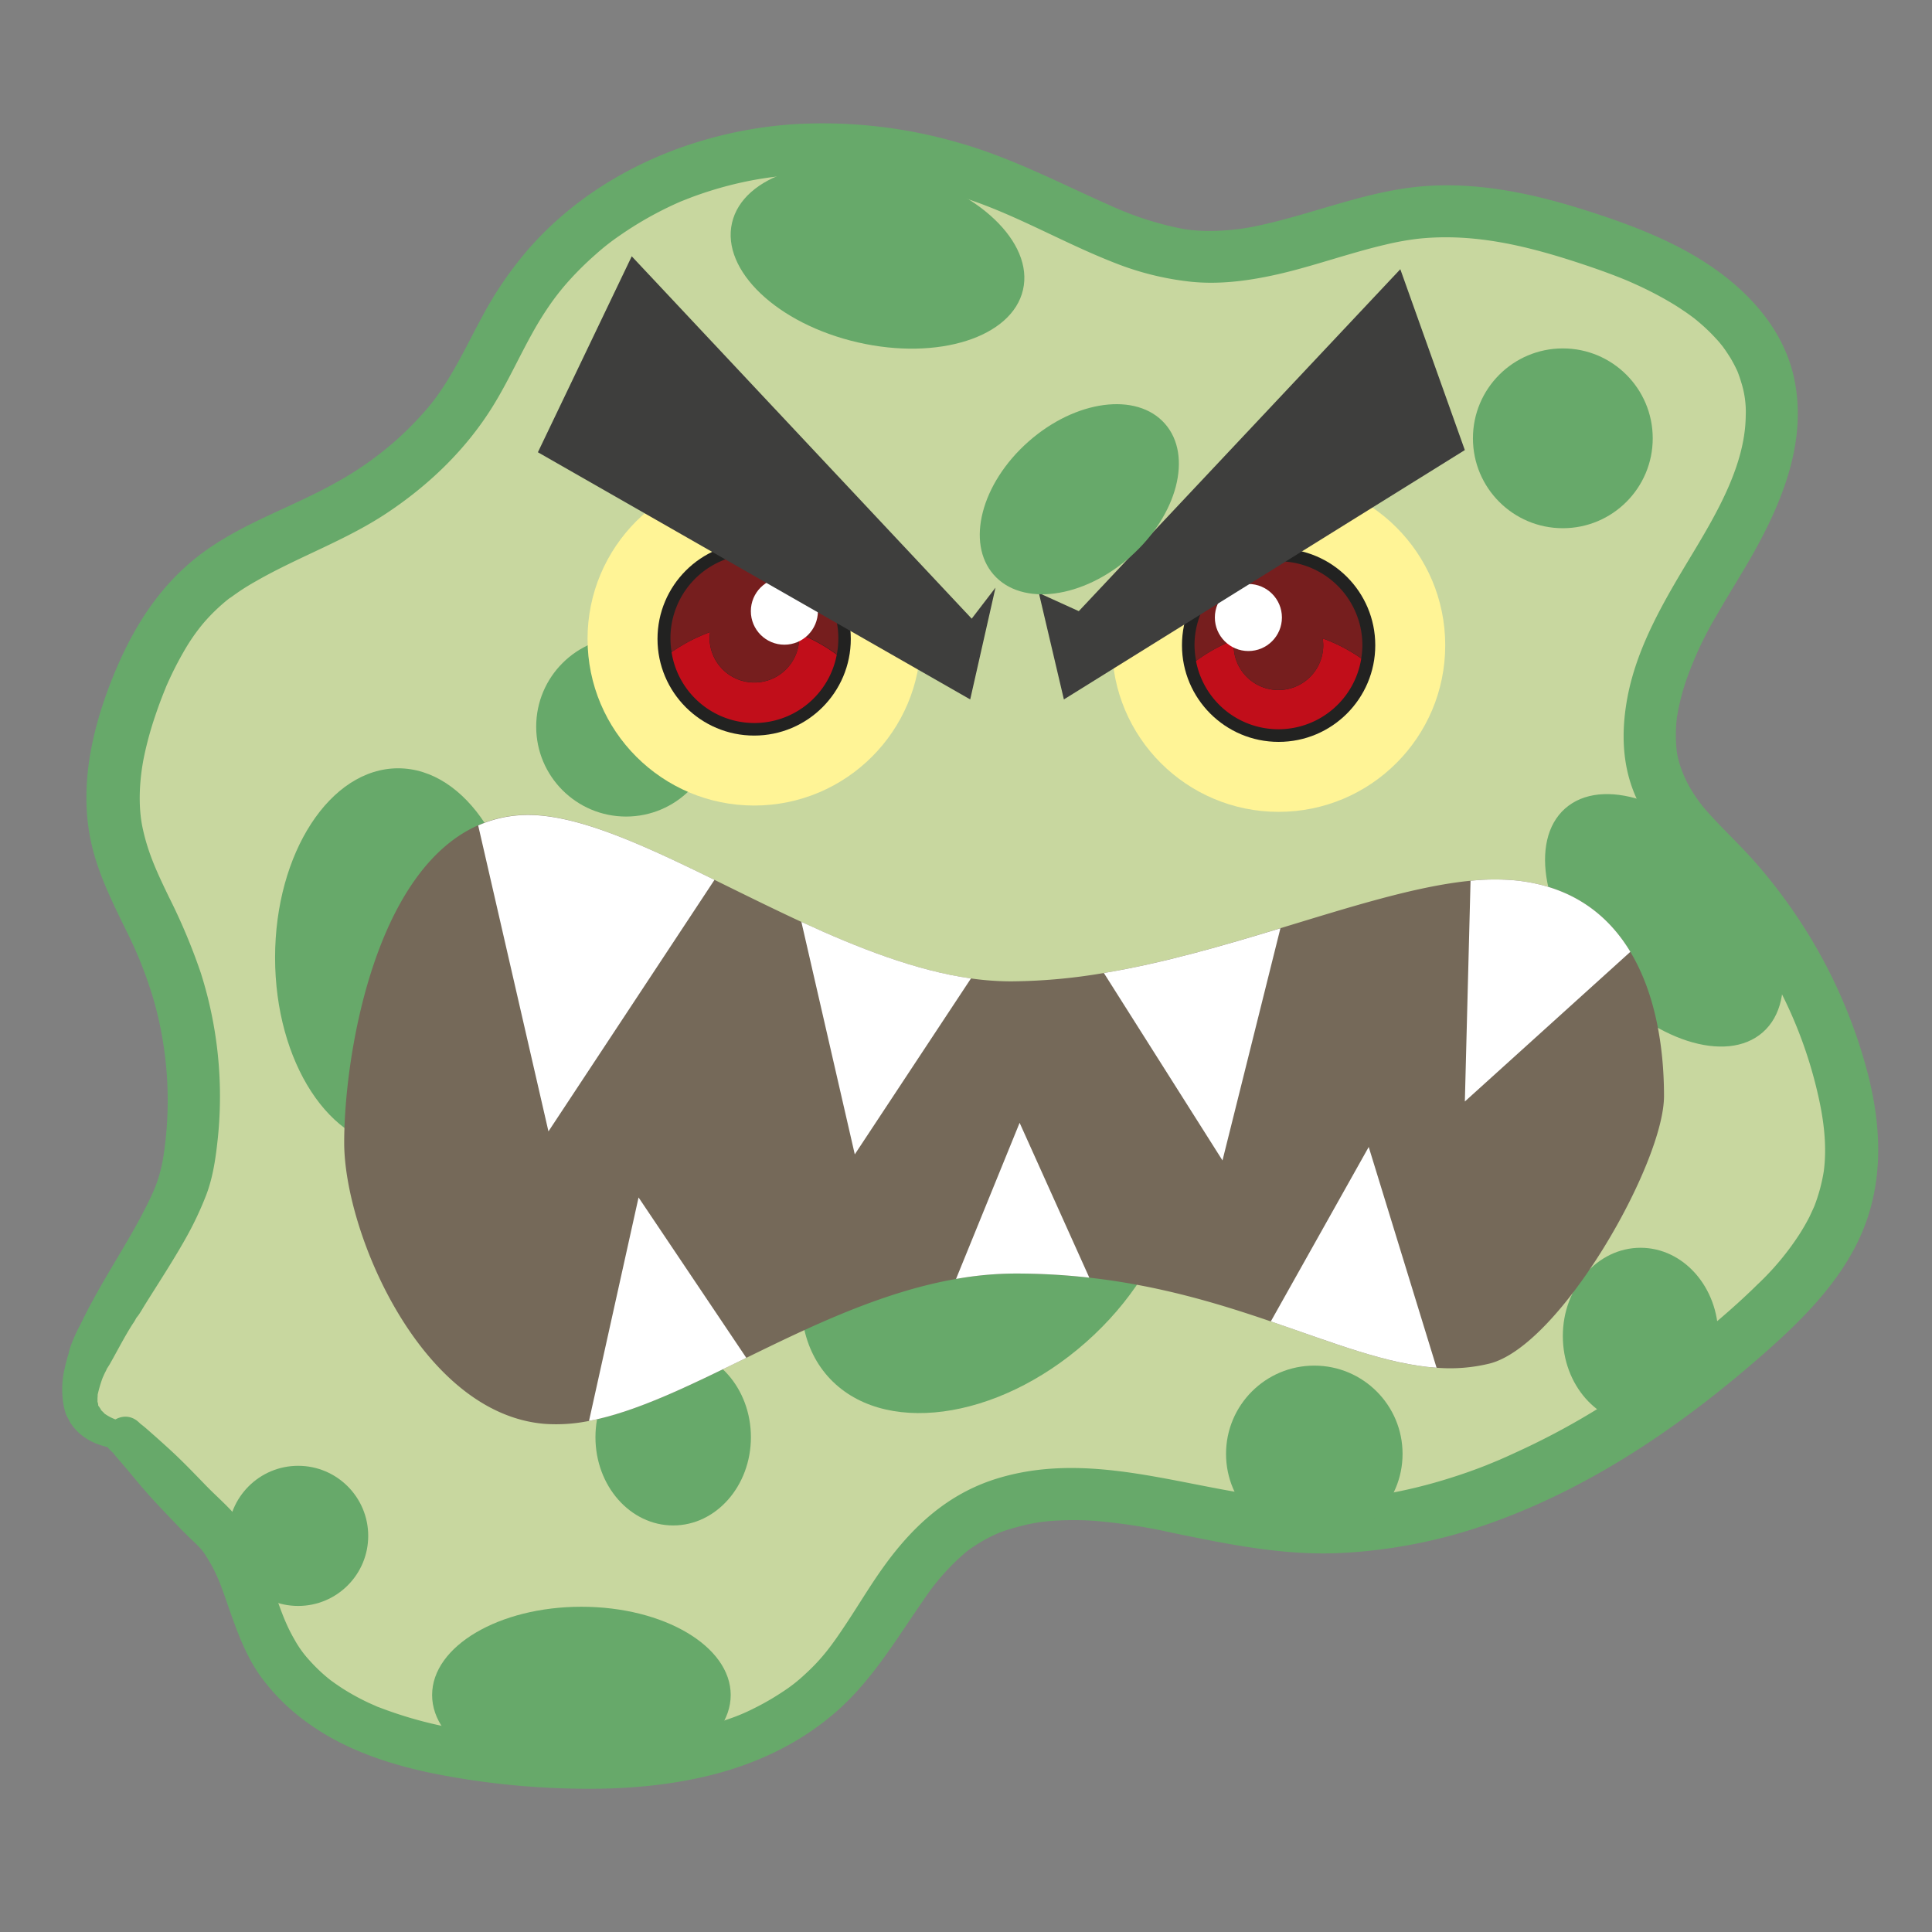 <svg id="Laag_1" data-name="Laag 1" xmlns="http://www.w3.org/2000/svg" viewBox="0 0 566.93 566.93"><rect x="0" y="0" width="566.93" height="566.93" fill="#808080" stroke="none"/><defs><style>.cls-1{fill:#c8d79f;}.cls-2{fill:#67a96a;}.cls-3{fill:#fff496;}.cls-4{fill:#222221;}.cls-5{fill:#c10e1a;}.cls-6{fill:#761e1e;}.cls-7{fill:#fff;}.cls-8{fill:#3e3e3d;}.cls-9{fill:#756959;}</style></defs><title>Tekengebied 1 kopie 2</title><path class="cls-1" d="M36.66,421.44c-36.34-6,13.43-52.08,18.37-78.68a113.47,113.47,0,0,0-7-64.51c-4.86-11.48-11.68-22.32-14-34.57-2.5-13.43.73-27.31,5.55-40.1,4.15-11,9.64-21.77,18.13-29.92,11.76-11.29,28-16.41,42.35-24.1,14.58-7.79,27.74-18.64,36.8-32.46,5.93-9.06,10-19.22,15.82-28.35,14.58-22.92,39.77-38.11,66.46-43.11s54.68-.34,79.62,10.42c17.54,7.56,34.51,18.27,53.59,19.25,21.77,1.13,42.16-10.65,63.84-12.93,18.07-1.9,36.17,2.88,53.35,8.79,20.47,7,42.63,18.14,48.79,38.89s-6.34,42.11-17.69,60.66-22.26,41.36-13.11,61.08c4.12,8.88,11.75,15.52,18.47,22.62a143.21,143.21,0,0,1,34.25,61.46c2.89,10.94,4.47,22.52,1.93,33.55-3.9,16.95-16.84,30.21-29.91,41.69-38.2,33.54-86.5,61.17-137.1,56.33-15.93-1.52-31.4-6.22-47.29-8.19s-33-.87-46.26,8.11c-16.24,11-23.29,31.3-36.79,45.54-24.12,25.41-63.76,27.19-98.58,23.3-25.49-2.85-54-10-66.42-32.49-6.63-12-7.89-27.28-18-36.51C57.24,443,41.24,425.66,36.66,421.44Z"/><path class="cls-2" d="M37.7,417.68a22.58,22.58,0,0,1-5.24-1.78,15.75,15.75,0,0,1-2-1.23c.72.54-.81-.86-1.09-1.18.79.91-.22-.63-.47-.92-.43-.49.06.81.18,1-.3-.46-.19-1.47-.41-2.06-.37-1-.12.64-.06-.09,0-.32,0-.66,0-1s.06-.68.05-1c0-.83-.24,1,0-.17a38.53,38.53,0,0,1,1.41-4.82c.4-1.1-.08.13.07-.18s.35-.8.54-1.19.42-.8.6-1.21c.08-.19.45-1.13.09-.35s.77-1.08.86-1.24c2.19-3.84,4.16-7.75,6.53-11.49.3-.47.64-.92.9-1.41.13-.23.67-1.19-.12,0,.37-.58.86-1.08,1.24-1.66.68-1,1.29-2.1,1.94-3.14q2-3.18,4-6.34c2.56-4.06,5.11-8.14,7.48-12.32a98.43,98.43,0,0,0,6.28-13.15c2.09-5.44,2.87-11.31,3.47-17.07a119.43,119.43,0,0,0-5-48.1,173.73,173.73,0,0,0-9.32-22.23c-3.31-6.88-6.17-12.77-7.8-20.48-1.39-6.58-.9-14.46.49-21.1a100.93,100.93,0,0,1,3.24-11.74c.58-1.75,1.21-3.48,1.86-5.19.31-.79.61-1.57.93-2.35.21-.52.41-1.05.64-1.56-.32.73.12-.27.21-.46a99.35,99.35,0,0,1,5-9.75,56.73,56.73,0,0,1,5.3-7.63,53.88,53.88,0,0,1,7.76-7.49c.7-.55.2-.15.06,0l1-.72c.67-.48,1.35-.95,2-1.4,1.6-1.07,3.24-2.07,4.91-3,12.4-7.11,26-11.83,38-19.74,12.56-8.29,23.58-18.86,31.5-31.72,4.23-6.85,7.55-14.2,11.46-21.23a97.29,97.29,0,0,1,5.69-9.09,73.67,73.67,0,0,1,5.69-7,93,93,0,0,1,7.25-7.07,66.52,66.52,0,0,1,7.1-5.56,103.67,103.67,0,0,1,17.42-9.76c.78-.34.2-.09,0,0,.36-.16.72-.3,1.09-.45l2.56-1c1.6-.59,3.2-1.15,4.83-1.67q4.86-1.56,9.85-2.66a103.57,103.57,0,0,1,21.44-2.41,133.19,133.19,0,0,1,45.23,7.43c14.61,4.93,28.1,12.87,42.71,18.57a85.24,85.24,0,0,0,22.67,5.58c7.94.78,16-.22,23.77-1.89,7.38-1.58,14.57-3.89,21.8-6,3.7-1.08,7.42-2.13,11.17-3A79.79,79.79,0,0,1,416.67,70c16.28-1.6,31.73,2.23,47.21,7.35,3.29,1.09,6.57,2.23,9.8,3.47,1.38.53,2.76,1.08,4.12,1.65-1.08-.46.59.26.9.4.8.35,1.58.71,2.37,1.07,2.91,1.36,5.76,2.83,8.53,4.45,1.37.79,2.72,1.63,4,2.5q.92.6,1.8,1.23l.88.63c.1.08,1.24.93.66.48s.32.26.36.29l.82.68c.55.45,1.09.92,1.62,1.39,1.22,1.1,2.4,2.24,3.51,3.45.48.51.94,1,1.4,1.56.21.25,1.29,1.61.92,1.12s.65.93.83,1.19c.46.67.89,1.36,1.31,2a42.67,42.67,0,0,1,2.11,4c.37.79,0-.09-.08-.22.13.33.25.67.38,1,.29.78.55,1.57.79,2.37a28.62,28.62,0,0,1,1.36,10c-.17,14.11-8.1,27.93-15.7,40.54-7.9,13.12-16.11,26.72-19,42-1.48,7.86-1.68,16,.48,23.73s6.5,14.29,11.7,20.24c4.83,5.53,10.27,10.48,15.07,16a126.34,126.34,0,0,1,12.21,16.74,129.55,129.55,0,0,1,16.53,40.28c1.64,7.2,2.58,14.85,1.61,22.13a50.53,50.53,0,0,1-2.73,10.13c-.32.85,0,.12,0,0-.15.37-.32.73-.49,1.1q-.51,1.1-1,2.16c-.86,1.67-1.8,3.3-2.8,4.89A80.25,80.25,0,0,1,515.64,377c-5.15,5.08-10.64,9.83-16.21,14.43-1.32,1.09-2.64,2.17-4,3.24l-2,1.6-1,.79c-1.25,1,1.46-1.11-.74.57q-4.28,3.25-8.65,6.37c-6.08,4.3-12.33,8.37-18.76,12.13-6.27,3.66-12.71,7-19.3,10q-2.49,1.16-5,2.25c-.87.37-.16.07,0,0-.38.17-.78.33-1.17.49L436.06,430q-5.08,2-10.3,3.64a149.09,149.09,0,0,1-20.64,5c-1,.16-1.91.31-2.87.45,1.15-.17-.86.1-1.18.14-1.79.21-3.59.38-5.39.52-3.6.27-7.22.39-10.84.36-30.47-.32-61.43-15.78-92.34-6.22-14.53,4.49-25,14.28-33.62,26.44-3.88,5.46-7.27,11.21-11,16.78-3.61,5.42-6.56,9.55-11.61,14.15a46,46,0,0,1-6.69,5.24,74.74,74.74,0,0,1-8.23,4.75,55.45,55.45,0,0,1-7.79,3.27c-3.05,1.07-6.15,2-9.29,2.74s-6.14,1.36-9.25,1.86l-2.26.34c.89-.13-1.18.14-1.52.18-1.66.19-3.31.35-5,.49a180.31,180.31,0,0,1-20.13.43c-6.53-.2-13-.71-19.54-1.42-1.55-.17-3.1-.36-4.65-.56,1.09.14-.66-.09-1-.14l-2.52-.38c-3.13-.49-6.26-1.07-9.36-1.75a120.93,120.93,0,0,1-17.77-5.3,6.37,6.37,0,0,1-.94-.38l-2.26-1c-1.38-.66-2.74-1.35-4.07-2.09s-2.42-1.39-3.59-2.14q-1-.66-2-1.35c-.27-.19-1.9-1.38-1.06-.74a48,48,0,0,1-6.52-6.07,31.08,31.08,0,0,1-4.42-6.14c-3.19-5.46-4.67-10.69-7-17.1-2.4-6.65-5.16-13-9.64-18.54-2.73-3.38-6.18-6.3-9.22-9.42-3.61-3.72-7.16-7.45-11-10.94-1.65-1.5-3.3-3-5-4.48-.72-.64-1.44-1.29-2.18-1.9-.44-.37-.9-.72-1.36-1.07,0,0,.93.83.48.41l-.78-.73c-5.52-5.12-13.82,3.14-8.28,8.29a6.25,6.25,0,0,0,.65.61c.24.16.8.91-.27-.37.37.44.7.91,1.07,1.36.62.73,1.26,1.45,1.89,2.18,1.65,1.94,3.28,3.89,4.91,5.84,3.48,4.18,7.25,8.07,11,12,1.36,1.41,2.73,2.82,4.14,4.17.74.71,1.5,1.4,2.21,2.14a14.34,14.34,0,0,1,2.49,3.16c3.57,5.52,4.93,10.36,7.21,16.8s4.81,13,8.87,18.58A60.82,60.82,0,0,0,91.3,506.27c10.65,7.46,23.55,11.64,36.18,14.2a231.42,231.42,0,0,0,40.23,4.37c13.87.35,28-.65,41.47-4.09s26-9.49,36.39-18.63c10.55-9.29,17.63-21.43,25.59-32.84a66.93,66.93,0,0,1,12.23-13.77c.12-.11,1.12-.89.23-.22.3-.23.61-.45.92-.67.65-.46,1.31-.9,2-1.33a45.36,45.36,0,0,1,5-2.77A30,30,0,0,1,295.4,449c1.69-.56,3.4-1,5.13-1.43s3.5-.74,5.27-1c-1,.13,1-.1,1.26-.13,1.11-.11,2.22-.19,3.32-.25a91.65,91.65,0,0,1,10.87.09,169.7,169.7,0,0,1,23,3.56c16.19,3.32,32.27,6.65,48.9,5.89A152.93,152.93,0,0,0,437.25,447c29.31-10.4,55.46-28.15,78.81-48.45,11-9.58,22.05-20.16,28.7-33.36,8-15.85,7.7-33.08,3.37-50a151.13,151.13,0,0,0-18.49-42.66,155.19,155.19,0,0,0-14.2-19.07c-4.81-5.54-10.27-10.48-15.07-16-4-4.68-7.43-10.84-8.34-17a43.1,43.1,0,0,1,.12-10.49c-.13.95.2-1,.25-1.28.16-.83.33-1.66.53-2.49.45-1.95,1-3.89,1.61-5.8a105.58,105.58,0,0,1,9.39-20.18c3.95-6.91,8.3-13.57,12.07-20.59,7.93-14.75,14-31.22,10.57-48.15-2.8-13.9-12.36-24.88-23.7-32.8S478,65.71,464.75,61.54c-16.5-5.22-34-8.76-51.33-6.43-15.66,2.1-30.25,8.34-45.69,11.41-6.34,1.26-14.48,1.74-20.75.62a94.81,94.81,0,0,1-21-6.75C311,53.77,296.69,46.18,280.88,41.76a143,143,0,0,0-48.6-5.27c-29.26,2.13-58.4,14.68-77.73,37.2a108.39,108.39,0,0,0-13.07,19.25c-3.81,7-7.21,14.33-11.68,21a59.83,59.83,0,0,1-6.15,7.87,93.6,93.6,0,0,1-7.62,7.55,97,97,0,0,1-17,12c-12.74,7.24-27,11.78-38.95,20.39-13.24,9.55-21.41,22.86-27.33,37.84-6.25,15.83-9.89,33.32-5.4,50.11,2.12,8,5.82,15.42,9.4,22.79a122.41,122.41,0,0,1,8.43,21.23A107.66,107.66,0,0,1,48,339a43.65,43.65,0,0,1-1.49,6.57c-.31,1-.65,1.9-1,2.83-.18.45-.37.89-.54,1.34.53-1.38.2-.48-.14.28-2,4.35-4.25,8.54-6.62,12.67-5,8.63-10.33,17-14.62,26a45.09,45.09,0,0,0-3.09,7s-.69,2.47-.2,1.3c.34-.84-.1,0-.19.27-.16.42-.27.87-.39,1.3-.27,1-.52,1.94-.73,2.93a26.37,26.37,0,0,0-.16,11.69c.15.61.32,1.23.53,1.82a12.33,12.33,0,0,0,.89,1.69c.95,1.76-.37-.55,0,.14.15.27.31.54.48.8a15.37,15.37,0,0,0,4,4.09c3.46,2.46,7.72,3.29,11.85,3.74C41.06,425.83,41.93,418.68,37.7,417.68Z"/><circle class="cls-3" cx="375.2" cy="189.34" r="48.89"/><circle class="cls-4" cx="375.2" cy="189.34" r="28.36"/><path class="cls-5" d="M362,189.34a13.15,13.15,0,0,0,26.3,0,12.46,12.46,0,0,0-.18-2,49,49,0,0,1,11.33,5.88,24.61,24.61,0,0,1-48.49.74,48.46,48.46,0,0,1,11.15-6.17A11.87,11.87,0,0,0,362,189.34Z"/><path class="cls-6" d="M350.52,189.34a24.63,24.63,0,0,1,49.26,0,25.63,25.63,0,0,1-.33,3.85,49,49,0,0,0-11.33-5.88,12.46,12.46,0,0,1,.18,2,13.15,13.15,0,0,1-26.3,0,11.87,11.87,0,0,1,.11-1.58A48.46,48.46,0,0,0,351,193.93,24.8,24.8,0,0,1,350.52,189.34Z"/><circle class="cls-7" cx="366.33" cy="181.2" r="9.84"/><polygon class="cls-8" points="312.19 205.24 304.85 174.02 316.56 179.34 410.91 79 429.84 132.07 312.19 205.24"/><ellipse class="cls-2" cx="116.83" cy="280.99" rx="36.11" ry="55.54"/><ellipse class="cls-2" cx="481.41" cy="392.05" rx="22.81" ry="25.9"/><ellipse class="cls-2" cx="197.54" cy="421.73" rx="22.81" ry="25.9"/><ellipse class="cls-2" cx="170.61" cy="497.39" rx="43.81" ry="25.9"/><ellipse class="cls-2" cx="257.48" cy="75.21" rx="25.9" ry="43.81" transform="translate(126.5 309.3) rotate(-77.05)"/><ellipse class="cls-2" cx="488.3" cy="270.06" rx="25.9" ry="43.81" transform="translate(-56.41 391.17) rotate(-41.48)"/><circle class="cls-2" cx="385.67" cy="426.63" r="25.9"/><circle class="cls-2" cx="458.6" cy="128.62" r="26.38"/><circle class="cls-2" cx="183.72" cy="213.23" r="26.38"/><ellipse class="cls-2" cx="290.4" cy="361.86" rx="63.41" ry="42.7" transform="translate(-166.84 283.11) rotate(-41.48)"/><ellipse class="cls-2" cx="316.72" cy="146.49" rx="33.5" ry="22.56" transform="translate(-17.59 246.53) rotate(-41.48)"/><circle class="cls-2" cx="154.09" cy="284.87" r="36.68"/><circle class="cls-2" cx="87.49" cy="450.69" r="20.56"/><path class="cls-9" d="M488.29,321.63c0,19.73-30.39,73.28-51.21,78.5a48.78,48.78,0,0,1-15.53,1.22c-14.55-1-30.12-7.27-48.64-13.59-15.37-5.26-32.75-10.53-53.26-12.84a192.05,192.05,0,0,0-21.57-1.21,99.93,99.93,0,0,0-17.54,1.59c-21.67,3.79-42.39,13.78-61.54,23.15-16.7,8.16-32.23,15.85-46.16,18.51a48.2,48.2,0,0,1-13,.86C123.65,414.87,101,361.77,101,335.27c0-25.28,8.8-79.59,39.29-93.09a35.84,35.84,0,0,1,12.35-3c15.13-1,35.12,8.3,57,19,8.28,4.06,16.84,8.32,25.5,12.33,16.57,7.63,33.54,14.29,49.76,16.6a84.58,84.58,0,0,0,11.68.86,166.61,166.61,0,0,0,27.28-2.44c17.6-2.93,35.2-8.09,51.85-13.15,20.61-6.26,39.77-12.36,55.79-13.93a67.63,67.63,0,0,1,12.76-.15c16.72,1.59,27.45,9.89,34.14,21C485.91,291.73,488.29,307.7,488.29,321.63Z"/><path class="cls-7" d="M209.66,258.19,160.94,332l-20.62-89.78a35.84,35.84,0,0,1,12.35-3C167.8,238.22,187.79,247.48,209.66,258.19Z"/><path class="cls-7" d="M284.92,287.12l-34.09,51.62-15.67-68.22C251.73,278.15,268.7,284.81,284.92,287.12Z"/><path class="cls-7" d="M375.73,272.39l-17,68.13-34.81-55C341.48,282.61,359.08,277.45,375.73,272.39Z"/><path class="cls-7" d="M478.42,279.3l-48.57,43.92,1.67-64.76a67.63,67.63,0,0,1,12.76-.15C461,259.9,471.73,268.2,478.42,279.3Z"/><path class="cls-7" d="M219,398.45c-16.7,8.16-32.23,15.85-46.16,18.51l14.54-65.58Z"/><path class="cls-7" d="M319.65,374.92a192.05,192.05,0,0,0-21.57-1.21,99.93,99.93,0,0,0-17.54,1.59l18.66-45.82Z"/><path class="cls-7" d="M421.55,401.35c-14.55-1-30.12-7.27-48.64-13.59l28.73-51.19Z"/><circle class="cls-3" cx="221.3" cy="187.49" r="48.89"/><circle class="cls-4" cx="221.3" cy="187.49" r="28.36"/><path class="cls-5" d="M234.5,187.49a13.15,13.15,0,0,1-26.29,0,13.69,13.69,0,0,1,.17-2,48.93,48.93,0,0,0-11.32,5.88,24.6,24.6,0,0,0,48.48.74,49,49,0,0,0-11.14-6.17A13.85,13.85,0,0,1,234.5,187.49Z"/><path class="cls-6" d="M246,187.49a24.63,24.63,0,1,0-48.92,3.84,48.93,48.93,0,0,1,11.32-5.88,13.69,13.69,0,0,0-.17,2,13.15,13.15,0,0,0,26.29,0,13.85,13.85,0,0,0-.1-1.59,49,49,0,0,1,11.14,6.17A24.78,24.78,0,0,0,246,187.49Z"/><circle class="cls-7" cx="230.17" cy="179.34" r="9.84"/><polygon class="cls-8" points="284.7 205.24 292.12 172.44 285.14 181.54 185.38 75.21 157.84 132.71 284.7 205.24"/></svg>